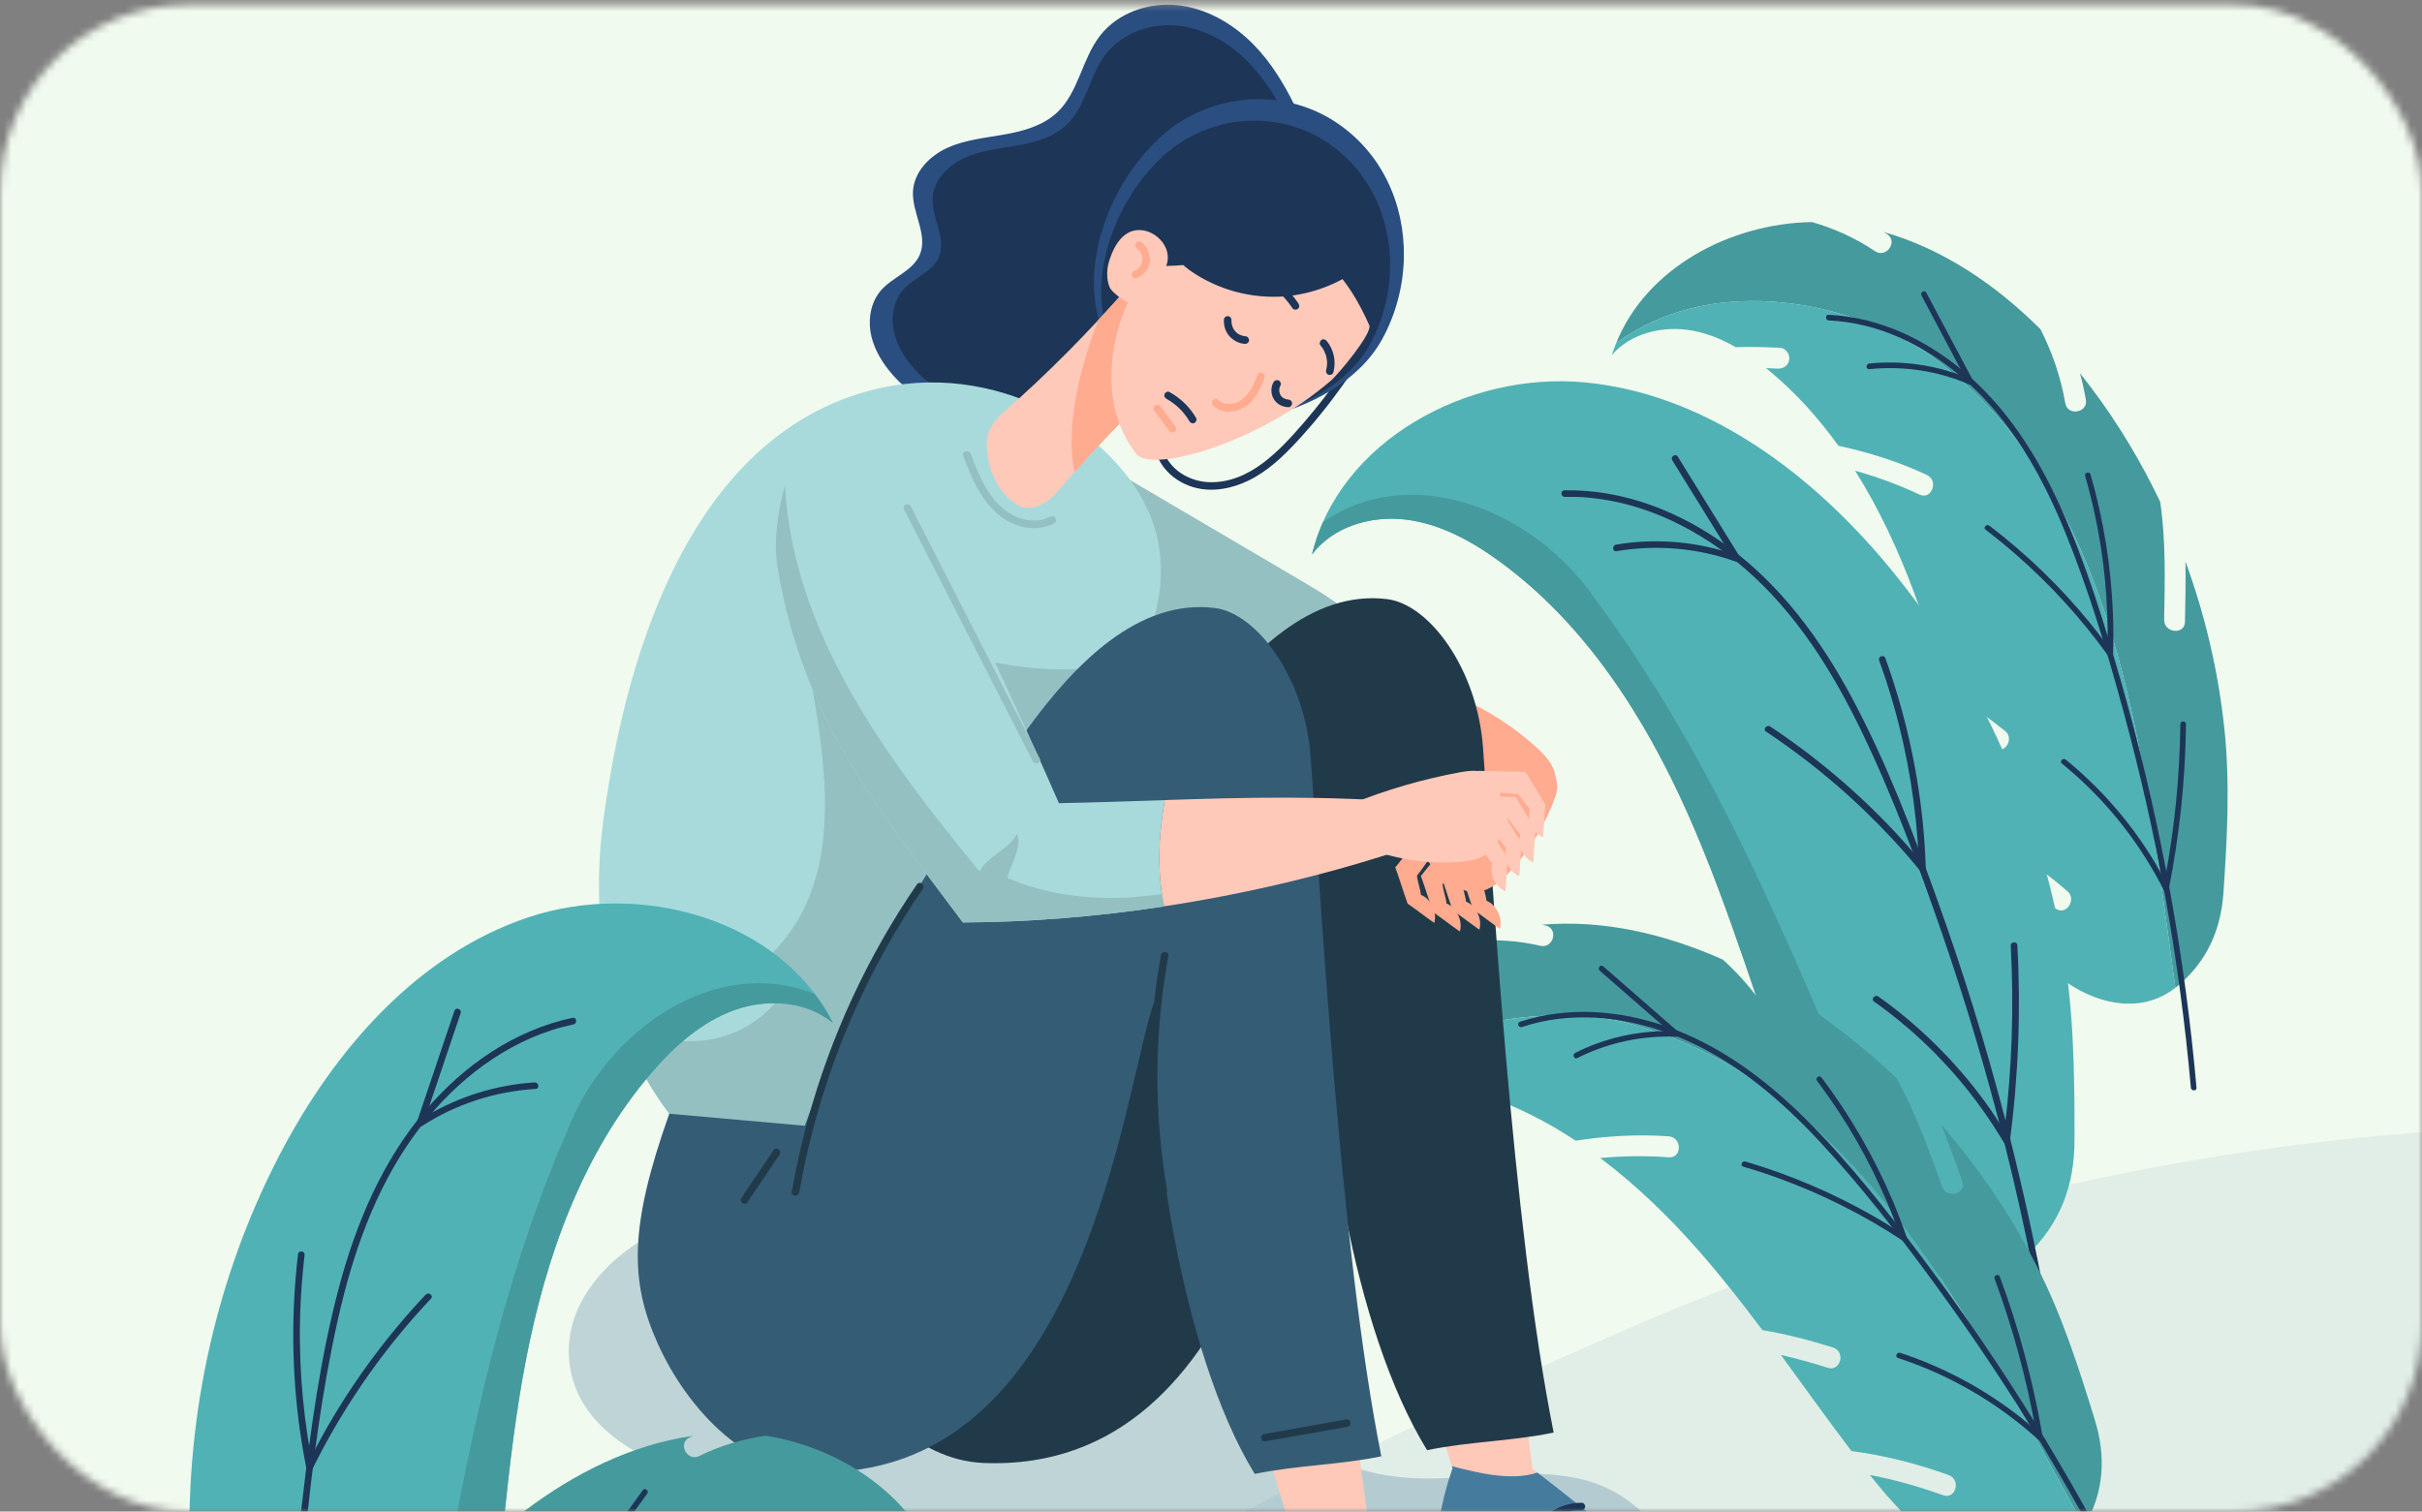 <svg xmlns="http://www.w3.org/2000/svg" width="322" height="201" fill="none" viewBox="0 0 322 201"><rect x="0" y="0" width="322" height="201" fill="#808080" stroke="none"/><mask id="mask0_394:512" width="322" height="201" x="0" y="0" maskUnits="userSpaceOnUse" style="mask-type:alpha"><rect width="322" height="200.378" y=".622" fill="#C4C4C4" rx="25"/></mask><g mask="url(#mask0_394:512)"><path fill="#F1FAEE" d="M328.228 -158.841H-8.393V448.031H328.228V-158.841Z"/><path fill="#457B9D" d="M-8.393 334.041V448.02H328.228V150.158C288.77 152.305 249.475 161.873 213.277 178.053C129.228 214.554 53.047 266.79 -8.393 334.041Z" opacity=".09"/><path fill="#457B9D" d="M1.661 -158.841C59.922 -55.119 183.904 7.748 302.905 -6.802C311.542 -7.885 319.966 -9.444 328.228 -11.368V-158.841H1.661Z" opacity=".09"/><path fill="#50B2B5" d="M249.978 74.022C239.82 62.201 226.214 52.315 210.69 50.846C195.175 49.386 178.086 58.578 174.427 73.723C177.215 70.029 182.246 68.534 186.837 69.079C191.428 69.624 195.632 71.929 199.37 74.655C210.76 82.967 218.641 95.289 224.375 108.165C230.11 121.042 233.945 134.674 238.905 147.876C241.104 153.716 243.619 159.627 247.964 164.095C253.347 169.627 263.092 172.908 269.425 166.971C273.902 162.767 275.793 157.604 275.801 151.641C275.819 142.968 275.722 134.446 274.236 125.87C272.67 116.89 269.988 108.095 266.259 99.775C262.098 90.478 256.628 81.753 249.978 74.022Z"/><path fill="#459A9D" d="M212.036 79.607C229.16 102.712 238.571 127.612 250.295 154.684C254.754 163.849 262.063 166.865 269.935 166.478C269.768 166.645 269.601 166.813 269.425 166.98C263.092 172.925 253.347 169.636 247.964 164.104C243.611 159.627 241.095 153.725 238.905 147.885C233.945 134.692 230.11 121.059 224.375 108.174C218.641 95.298 210.76 82.976 199.37 74.664C195.632 71.938 191.428 69.633 186.837 69.088C182.246 68.543 177.215 70.038 174.427 73.732C174.787 72.237 175.289 70.803 175.896 69.422C187.673 61.234 204.005 67.865 212.036 79.607Z"/><path fill="#1D3557" d="M207.99 65.2C215.87 65.051 223.434 68.059 229.723 72.676C236.821 77.892 242.107 85.113 246.223 92.817C250.814 101.393 254.306 110.593 257.586 119.731C261.043 129.344 264.06 139.116 266.628 149.002C269.187 158.844 271.307 168.809 272.978 178.835C273.189 180.076 273.383 181.324 273.576 182.573C273.664 183.136 272.785 183.198 272.697 182.635C271.149 172.661 269.161 162.758 266.725 152.96C264.315 143.25 261.474 133.645 258.211 124.181C255.053 115.026 251.65 105.861 247.428 97.127C243.575 89.159 238.729 81.445 231.974 75.605C226.108 70.53 218.834 66.819 211.024 66.159C210.03 66.071 209.036 66.053 208.034 66.071C207.497 66.08 207.427 65.209 207.99 65.2Z"/><path fill="#1D3557" d="M214.85 72.421C219.89 71.568 225.07 71.964 229.934 73.503C227.401 69.413 224.868 65.315 222.335 61.225C222.036 60.741 222.757 60.24 223.056 60.724C225.8 65.156 228.544 69.598 231.297 74.031C231.543 74.427 231.148 74.823 230.743 74.673C225.686 72.861 220.206 72.395 214.912 73.292C214.357 73.398 214.296 72.518 214.85 72.421Z"/><path fill="#1D3557" d="M235.361 96.617C241.394 100.628 246.97 105.333 251.922 110.619C253.013 111.789 254.068 112.985 255.097 114.208C254.763 107.295 253.655 100.434 251.755 93.776C251.183 91.771 250.541 89.783 249.829 87.822C249.635 87.285 250.462 86.995 250.656 87.523C253.162 94.48 254.833 101.736 255.599 109.089C255.818 111.2 255.959 113.32 256.03 115.439C256.047 115.897 255.502 116.055 255.229 115.721C250.664 110.18 245.466 105.175 239.758 100.821C238.14 99.59 236.478 98.403 234.78 97.277C234.314 96.978 234.894 96.309 235.361 96.617Z"/><path fill="#1D3557" d="M249.723 132.511C255.203 136.407 260.031 141.192 263.981 146.627C264.86 147.841 265.687 149.108 266.478 150.383C267.481 142.221 267.771 133.98 267.323 125.765C267.288 125.202 268.167 125.132 268.202 125.703C268.677 134.402 268.343 143.136 267.2 151.764C267.156 152.133 266.593 152.247 266.408 151.931C263.004 146.179 258.677 141.007 253.602 136.653C252.177 135.431 250.691 134.27 249.152 133.179C248.685 132.845 249.266 132.185 249.723 132.511Z"/><path fill="#459A9D" d="M215.308 135.765C202.335 133.329 185.219 136.759 177.022 149.477C177.198 138.747 185.421 129.23 195.589 125.141C198.676 124.885 201.754 125.061 204.789 125.765C206.53 126.17 207.243 123.478 205.492 123.074C205.325 123.038 205.149 123.003 204.982 122.968C213.153 122.256 221.412 124.199 229.064 127.612C231.623 129.943 233.875 132.617 235.634 135.598C236.548 137.146 238.95 135.739 238.035 134.191C237.428 133.162 236.751 132.159 236.038 131.192C236.777 131.623 237.507 132.062 238.228 132.511C243.207 135.642 247.85 139.292 252.116 143.338C254.676 147.903 256.47 152.986 258.203 157.789C258.809 159.469 261.501 158.756 260.894 157.076C260.006 154.605 259.091 152.072 258.088 149.565C263.075 155.291 267.358 161.623 270.806 168.387C274.157 174.948 276.356 181.826 278.511 188.836C279.988 193.656 279.751 198.317 277.183 202.829C277.148 202.891 277.112 202.944 277.077 202.997C261.932 175.599 246.698 143.549 215.308 135.765Z"/><path fill="#50B2B5" d="M215.307 135.765C246.698 143.54 261.931 175.59 277.068 203.005C273.374 209.215 264.781 208.977 259.099 205.872C254.877 203.568 251.597 199.918 248.598 196.136C251.913 196.752 255.176 197.702 258.351 198.827C260.04 199.425 260.735 196.734 259.055 196.136C254.86 194.641 250.568 193.524 246.144 192.952C242.951 188.739 239.881 184.438 236.768 180.173C238.879 180.647 240.963 181.237 242.995 181.879C244.71 182.415 245.405 179.724 243.699 179.187C240.655 178.229 237.507 177.402 234.305 176.866C231.658 173.33 228.94 169.864 226.038 166.54C222.036 161.957 217.612 157.639 212.748 153.989C215.773 153.699 218.817 153.664 221.86 153.892C223.654 154.024 223.636 151.236 221.86 151.104C217.656 150.796 213.548 151.06 209.476 151.676C205.72 149.196 201.71 147.137 197.435 145.677C197.224 145.607 197.004 145.537 196.784 145.466C197.286 145.299 197.778 145.132 198.28 144.965C198.992 144.727 199.476 144.024 199.265 143.259C199.08 142.564 198.28 142.036 197.558 142.274C195.72 142.88 193.847 143.523 192.044 144.297C190.003 143.98 187.936 143.918 185.905 144.297C182.052 145 178.358 147.472 177.03 151.148C176.995 150.585 176.986 150.031 176.995 149.468C185.219 136.768 202.334 133.329 215.307 135.765Z"/><path fill="#1D3557" d="M202.07 135.871C208.412 133.786 215.272 134.323 221.517 136.487C228.562 138.932 234.639 143.452 239.899 148.65C245.757 154.438 250.875 161.008 255.81 167.578C261.008 174.491 265.889 181.642 270.436 188.994C274.966 196.312 279.17 203.841 283.031 211.537C283.506 212.495 283.981 213.445 284.447 214.404C284.658 214.835 283.963 215.108 283.752 214.677C280.005 206.998 275.924 199.487 271.509 192.17C267.129 184.922 262.432 177.86 257.437 171.026C252.599 164.403 247.551 157.842 241.966 151.843C236.856 146.355 231.016 141.333 224.094 138.298C218.078 135.66 211.27 134.472 204.788 135.888C203.961 136.073 203.152 136.302 202.352 136.566C201.886 136.715 201.613 136.02 202.07 135.871Z"/><path fill="#1D3557" d="M209.423 140.005C213.284 138.052 217.577 137.085 221.895 137.111C218.825 134.437 215.756 131.755 212.686 129.081C212.326 128.764 212.783 128.184 213.144 128.5C216.468 131.403 219.802 134.305 223.126 137.208C223.425 137.463 223.206 137.885 222.836 137.867C218.289 137.665 213.751 138.659 209.687 140.699C209.265 140.91 208.992 140.216 209.423 140.005Z"/><path fill="#1D3557" d="M232.053 154.455C237.938 156.188 243.619 158.607 248.949 161.641C250.128 162.309 251.28 163.022 252.415 163.752C250.418 158.246 247.806 152.969 244.613 148.061C243.646 146.583 242.634 145.141 241.57 143.725C241.28 143.338 241.878 142.898 242.168 143.276C245.932 148.272 249.09 153.725 251.553 159.486C252.256 161.14 252.898 162.811 253.488 164.508C253.611 164.869 253.215 165.133 252.907 164.939C247.832 161.597 242.379 158.844 236.671 156.751C235.053 156.153 233.408 155.616 231.754 155.132C231.297 155.001 231.596 154.315 232.053 154.455Z"/><path fill="#1D3557" d="M252.635 179.891C258.035 181.668 263.136 184.333 267.692 187.754C268.712 188.519 269.689 189.328 270.647 190.164C269.425 183.312 267.595 176.575 265.177 170.04C265.01 169.592 265.704 169.319 265.871 169.768C268.431 176.681 270.339 183.831 271.571 191.096C271.624 191.404 271.201 191.641 270.973 191.43C266.786 187.631 261.993 184.526 256.804 182.274C255.344 181.641 253.848 181.078 252.335 180.577C251.878 180.419 252.177 179.741 252.635 179.891Z"/><path fill="#459A9D" d="M255.528 46.484C244.279 39.58 227.067 36.677 214.867 45.631C218.861 35.666 229.943 29.72 240.902 29.527C243.874 30.389 246.689 31.655 249.275 33.397C250.761 34.399 252.388 32.139 250.893 31.136C250.752 31.04 250.603 30.952 250.453 30.855C258.334 33.106 265.361 37.874 271.289 43.793C272.846 46.88 273.989 50.187 274.57 53.6C274.869 55.367 277.613 54.91 277.314 53.151C277.112 51.972 276.848 50.794 276.523 49.633C277.059 50.301 277.578 50.97 278.088 51.647C281.624 56.344 284.658 61.419 287.191 66.722C287.956 71.903 287.816 77.285 287.719 82.395C287.684 84.181 290.454 84.48 290.489 82.686C290.542 80.056 290.595 77.365 290.551 74.664C293.163 81.788 294.905 89.238 295.714 96.784C296.497 104.111 296.101 111.314 295.608 118.641C295.274 123.672 293.383 127.937 289.372 131.236C289.32 131.28 289.267 131.315 289.214 131.359C284.86 100.329 282.072 64.954 255.528 46.484Z"/><path fill="#50B2B5" d="M255.528 46.484C282.072 64.954 284.86 100.338 289.214 131.341C283.55 135.827 275.608 132.528 271.404 127.603C268.281 123.944 266.513 119.362 265.071 114.753C267.947 116.512 270.656 118.562 273.224 120.752C274.588 121.921 276.197 119.643 274.843 118.491C271.456 115.598 267.842 113.021 263.919 110.91C262.441 105.835 261.113 100.725 259.715 95.623C261.518 96.82 263.259 98.112 264.93 99.441C266.338 100.558 267.956 98.288 266.549 97.18C264.051 95.201 261.403 93.301 258.606 91.657C257.393 87.417 256.1 83.204 254.569 79.062C252.467 73.354 249.873 67.742 246.636 62.597C249.565 63.406 252.423 64.462 255.185 65.763C256.812 66.529 257.789 63.916 256.179 63.16C252.371 61.366 248.43 60.152 244.411 59.272C241.781 55.614 238.773 52.263 235.308 49.369C235.132 49.228 234.956 49.087 234.78 48.947C235.308 48.964 235.835 48.991 236.354 49.017C237.111 49.052 237.806 48.569 237.885 47.777C237.964 47.065 237.401 46.282 236.645 46.247C234.71 46.159 232.731 46.088 230.769 46.167C228.975 45.138 227.067 44.347 225.035 43.969C221.191 43.256 216.855 44.241 214.296 47.205C214.463 46.669 214.656 46.141 214.867 45.631C227.067 36.669 244.279 39.571 255.528 46.484Z"/><path fill="#1D3557" d="M243.118 41.858C249.785 42.174 256.003 45.13 261.06 49.378C266.769 54.171 270.832 60.565 273.884 67.302C277.288 74.796 279.724 82.765 281.993 90.663C284.377 98.974 286.382 107.391 288.009 115.888C289.628 124.34 290.868 132.871 291.721 141.438C291.826 142.502 291.923 143.566 292.02 144.631C292.064 145.106 291.316 145.114 291.272 144.639C290.516 136.126 289.381 127.656 287.869 119.247C286.373 110.91 284.5 102.642 282.275 94.471C280.12 86.564 277.745 78.631 274.667 71.023C271.852 64.075 268.185 57.293 262.811 51.99C258.14 47.381 252.195 43.837 245.633 42.852C244.798 42.728 243.954 42.649 243.118 42.605C242.652 42.579 242.643 41.831 243.118 41.858Z"/><path fill="#1D3557" d="M248.51 48.34C252.819 47.9 257.164 48.525 261.192 50.09C259.284 46.493 257.366 42.896 255.458 39.298C255.229 38.876 255.871 38.489 256.1 38.92C258.176 42.817 260.242 46.722 262.318 50.618C262.503 50.97 262.151 51.278 261.817 51.128C257.648 49.316 253.048 48.621 248.527 49.088C248.043 49.132 248.035 48.384 248.51 48.34Z"/><path fill="#1D3557" d="M264.499 69.915C269.381 73.635 273.822 77.918 277.71 82.659C278.572 83.706 279.39 84.779 280.199 85.869C280.296 80.012 279.742 74.154 278.51 68.428C278.141 66.704 277.701 64.989 277.217 63.292C277.086 62.834 277.798 62.623 277.93 63.09C279.663 69.106 280.665 75.324 280.911 81.577C280.982 83.371 280.982 85.166 280.929 86.96C280.92 87.347 280.454 87.453 280.234 87.153C276.69 82.219 272.574 77.707 267.991 73.714C266.689 72.58 265.353 71.489 263.981 70.442C263.594 70.152 264.121 69.624 264.499 69.915Z"/><path fill="#1D3557" d="M274.64 101.015C279.047 104.603 282.864 108.913 285.898 113.733C286.576 114.815 287.2 115.923 287.798 117.04C289.1 110.197 289.795 103.258 289.874 96.292C289.883 95.817 290.621 95.808 290.621 96.283C290.542 103.653 289.768 111.015 288.335 118.236C288.273 118.544 287.798 118.614 287.657 118.333C285.098 113.284 281.729 108.676 277.692 104.718C276.558 103.601 275.362 102.545 274.13 101.534C273.743 101.244 274.271 100.716 274.64 101.015Z"/><path fill="#457B9D" d="M75.858 182.231C77.45 190.56 86.57 195.107 94.9 196.743C103.229 198.379 112.262 198.528 119.254 203.33C124.487 206.928 127.812 212.645 132.271 217.157C141.26 226.242 154.567 229.989 167.347 229.971C180.126 229.954 192.642 226.576 204.973 223.217C212.343 221.211 221.147 217.623 221.93 210.024C222.581 203.726 216.759 198.352 210.619 196.787C204.489 195.221 198.042 196.329 191.718 196.567C185.395 196.804 178.446 195.872 174.084 191.29C169 185.942 169.141 177.578 166.071 170.867C159.176 155.827 140.424 153.505 125.982 155.845C119.694 156.865 113.423 157.375 107.09 158.035C100.951 158.677 95.058 160.506 89.359 162.837C81.786 165.942 74.134 173.224 75.858 182.231Z" opacity=".29"/><path fill="#FFC9B9" d="M204.392 195.81C203.909 195.432 203.742 195.274 203.742 195.274L202.387 184.992L190.9 188.15L193.002 194.975C196.441 195.828 200.953 197.007 204.392 195.81Z"/><path fill="#457B9D" d="M204.392 195.81C200.953 197.006 196.441 195.828 193.011 194.966L193.108 195.274C193.108 195.274 192.105 197.939 191.454 201.518C190.883 204.658 192.703 207.745 195.703 208.818L221.332 218.027C223.619 218.854 225.879 216.752 225.237 214.403C224.349 211.123 205.58 196.734 204.392 195.81Z"/><path fill="#1D3557" d="M210.312 199.83C207.946 199.803 205.65 200.955 204.313 202.925C203.953 203.453 204.753 204.042 205.114 203.506C206.239 201.852 208.183 200.788 210.197 200.806C210.461 200.806 210.716 200.656 210.743 200.366C210.778 200.137 210.575 199.838 210.312 199.83Z"/><path fill="#FFC9B9" d="M182.483 202.486C182 202.107 181.832 201.949 181.832 201.949L180.478 191.667L168.991 194.825L171.093 201.65C174.524 202.503 179.036 203.682 182.483 202.486Z"/><path fill="#FFAB90" d="M204.155 99.273C205.087 100.109 205.993 101.033 206.494 102.176C206.996 103.328 207.005 104.762 206.222 105.747C204.982 107.304 202.581 107.013 200.646 106.574C198.438 106.072 196.222 105.58 194.014 105.087C191.736 104.577 189.352 104.014 187.585 102.475C186.089 101.173 185.21 99.212 185.166 97.233C185.122 95.219 186.037 93.029 187.655 91.78C188.983 90.76 190.549 91.419 191.938 91.938C194.049 92.721 196.098 93.671 198.042 94.805C199.977 95.94 201.815 97.251 203.522 98.711C203.733 98.895 203.944 99.089 204.155 99.273Z"/><path fill="#94C0C2" d="M145.807 61.234C154.761 66.502 163.723 71.762 172.677 77.03C175.588 78.745 178.543 80.487 180.671 82.782C182.809 85.078 184.066 88.033 183.231 91.015C182.219 94.656 177.523 97.989 172.826 97.849C169.378 97.743 166.687 95.984 164.242 94.313C159.07 90.769 153.872 87.198 149.73 82.914C145.578 78.64 142.5 73.565 142.06 67.989L145.807 61.234Z"/><path fill="#2A4E80" d="M166.581 5.85C163.872 3.114 160.346 1.083 156.511 0.687C152.685 0.291 148.586 1.716 146.238 4.759C143.846 7.855 143.397 12.27 140.547 14.953C138.665 16.721 136.044 17.442 133.502 17.89C130.96 18.339 128.339 18.585 125.982 19.641C123.625 20.705 121.541 22.816 121.382 25.393C121.206 28.278 123.414 31.206 122.288 33.863C121.374 36.026 118.717 36.818 117.161 38.568C115.868 40.028 115.428 42.113 115.718 44.039C116.008 45.965 116.976 47.742 118.19 49.263C121.426 53.327 126.633 55.745 131.831 55.614C137.029 55.473 142.095 52.781 145.112 48.56C147.909 44.637 148.903 39.747 150.935 35.376C153.819 29.166 158.903 24.012 165.069 21.048C167.558 19.852 170.689 18.779 172.246 16.334C172.826 15.419 172.474 14.733 172.035 13.853C171.357 12.49 170.627 11.162 169.792 9.887C168.859 8.436 167.795 7.072 166.581 5.85Z"/><path fill="#1D3557" d="M165.895 8.198C163.389 5.665 160.108 3.774 156.564 3.413C153.019 3.044 149.219 4.363 147.038 7.187C144.822 10.063 144.4 14.144 141.761 16.633C140.02 18.277 137.592 18.937 135.226 19.351C132.869 19.764 130.442 19.992 128.26 20.978C126.079 21.963 124.144 23.924 123.995 26.308C123.827 28.981 125.877 31.699 124.839 34.162C123.995 36.167 121.532 36.897 120.089 38.524C118.893 39.879 118.489 41.814 118.753 43.599C119.025 45.385 119.914 47.029 121.039 48.437C124.047 52.201 128.867 54.444 133.678 54.321C138.498 54.197 143.195 51.7 145.992 47.777C148.586 44.144 149.51 39.606 151.383 35.551C154.057 29.799 158.771 25.015 164.488 22.27C166.801 21.162 169.695 20.168 171.146 17.899C171.683 17.055 171.357 16.422 170.953 15.595C170.328 14.337 169.651 13.097 168.877 11.918C168.006 10.599 167.012 9.333 165.895 8.198Z"/><path fill="#A8DADC" d="M115.639 51.937C88.523 59.149 82.138 95.104 80.255 108.763C78.373 122.423 80.599 137.155 88.981 148.096C97.371 159.037 112.684 165.124 125.622 160.357C130.222 158.659 134.479 155.563 136.669 151.183C139.281 145.976 138.7 139.837 138.595 134.015C138.428 124.648 139.659 115.254 142.245 106.248C144.822 97.277 158.762 82.826 152.922 68.56C148.366 57.434 132.368 47.495 115.639 51.937Z"/><path fill="#94C0C2" d="M151.533 87.628C135.49 92.131 118.542 84.946 105.445 76.212C107.424 94.058 117.345 118.843 97.512 130.734C100.485 130.734 102.473 130.734 105.445 129.74C100.652 139.327 90.177 140.4 82.525 135.888C84.029 140.259 86.148 144.393 88.981 148.087C97.371 159.028 112.684 165.115 125.622 160.348C130.222 158.65 134.479 155.554 136.669 151.174C139.281 145.967 138.7 139.828 138.595 134.006C138.428 124.639 139.659 115.245 142.245 106.239C143.652 101.366 148.419 94.849 151.533 87.628Z"/><path fill="#1D3557" d="M184.102 42.042C184.392 41.479 183.504 41.039 183.213 41.611C180.504 46.836 177.206 51.735 173.354 56.185C170.152 59.888 166.124 64.268 160.785 64.118C158.12 64.039 155.491 62.474 154.637 59.87C154.435 59.263 153.503 59.589 153.696 60.196C154.462 62.544 156.511 64.215 158.859 64.84C161.243 65.482 163.828 64.954 166.01 63.89C168.534 62.658 170.601 60.688 172.483 58.648C174.656 56.299 176.67 53.81 178.525 51.198C180.592 48.278 182.457 45.217 184.102 42.042Z"/><path fill="#2A4E80" d="M186.644 34.118C186.749 27.082 183.68 20.151 177.373 16.105C170.319 11.575 160.9 12.438 154.629 17.917C147.988 23.722 143.547 34.338 146.229 43.036C149.026 52.104 158.956 57.302 168.059 55.429C174.066 54.198 180.716 50.618 183.724 45.165C185.614 41.735 186.591 37.909 186.644 34.118Z"/><path fill="#1D3557" d="M184.814 35.552C184.911 28.991 182.052 22.526 176.177 18.762C169.598 14.54 160.821 15.34 154.98 20.45C148.797 25.859 144.646 35.754 147.153 43.863C149.765 52.316 159.017 57.162 167.505 55.42C173.108 54.268 179.299 50.935 182.105 45.851C183.847 42.658 184.761 39.087 184.814 35.552Z"/><path fill="#FFC9B9" d="M150.284 37.803C144.989 43.925 139.254 49.712 133.186 55.033C131.954 56.106 131.18 57.593 131.189 58.912C131.207 62.536 132.737 65.596 135.376 67.206C136.721 68.024 138.938 67.276 140.424 65.552C143.837 61.577 147.214 57.936 151.022 54.101C152.746 47.962 152.104 42.597 150.284 37.803Z"/><path fill="#FFAB90" d="M151.031 54.101C152.746 47.971 152.113 42.597 150.293 37.803C148.903 39.413 147.478 40.996 146.018 42.562C143.371 49.325 141.673 57.074 142.852 62.8C145.464 59.862 148.12 57.03 151.031 54.101Z"/><path fill="#FFC9B9" d="M177.013 50.547C167.364 58.956 153.037 62.984 151.023 60.328C144.365 51.515 149.897 40.292 149.976 40.169C149.897 40.292 148.331 39.281 147.724 38.516C147.126 37.759 147.109 36.053 147.346 35.129C147.803 33.353 148.877 30.987 150.908 30.635C153.353 30.213 156.053 32.798 155.042 35.367C162.289 35.235 165.614 33.01 169.677 30.67C175.957 33.423 179.176 36.827 182.035 43.23C182.519 44.294 177.901 49.773 177.013 50.547Z"/><path fill="#1D3557" d="M172.624 40.353C171.357 38.436 169.563 36.923 167.478 35.965C166.889 35.692 166.537 36.642 167.127 36.915C169.053 37.803 170.671 39.236 171.841 40.996C171.99 41.224 172.36 41.224 172.553 41.066C172.782 40.881 172.773 40.591 172.624 40.353Z"/><path fill="#1D3557" d="M177.268 49.527C177.663 48.067 177.338 46.467 176.353 45.306C176.177 45.103 175.843 45.05 175.641 45.235C175.438 45.42 175.385 45.736 175.57 45.948C175.676 46.071 175.772 46.194 175.86 46.326C175.869 46.335 175.896 46.379 175.896 46.387C175.904 46.405 175.922 46.431 175.931 46.449C175.966 46.511 176.001 46.581 176.036 46.651C176.107 46.792 176.168 46.941 176.221 47.091C176.239 47.126 176.247 47.17 176.265 47.214C176.265 47.223 176.274 47.249 176.283 47.267C176.291 47.285 176.3 47.346 176.309 47.355C176.318 47.399 176.327 47.434 176.335 47.478C176.371 47.627 176.397 47.777 176.415 47.926C176.423 48.006 176.432 48.076 176.432 48.155C176.432 48.173 176.432 48.182 176.432 48.19C176.432 48.19 176.432 48.19 176.432 48.199C176.432 48.243 176.432 48.287 176.432 48.322C176.432 48.472 176.423 48.621 176.397 48.771C176.388 48.85 176.371 48.938 176.353 49.017C176.344 49.044 176.344 49.07 176.335 49.087C176.335 49.096 176.309 49.175 176.309 49.175C176.239 49.439 176.335 49.73 176.608 49.826C176.854 49.923 177.197 49.8 177.268 49.527Z"/><path fill="#FFAB90" d="M156.256 56.686C155.587 55.789 154.919 54.892 154.259 53.995C154.101 53.784 153.74 53.749 153.547 53.925C153.336 54.118 153.309 54.408 153.476 54.637C154.145 55.534 154.813 56.431 155.473 57.328C155.631 57.539 155.992 57.575 156.185 57.399C156.396 57.214 156.423 56.915 156.256 56.686Z"/><path fill="#FFAB90" d="M168.121 50.24C168.34 49.624 167.408 49.211 167.188 49.826C166.731 51.066 166.177 52.368 165.06 53.168C164.127 53.837 162.835 53.995 161.946 53.168C161.462 52.72 160.82 53.511 161.304 53.96C162.43 54.998 164.11 54.936 165.368 54.189C166.801 53.336 167.566 51.752 168.121 50.24Z"/><path fill="#1D3557" d="M166.054 45.305C166.098 45.05 165.904 44.742 165.631 44.725C165.077 44.681 164.55 44.444 164.224 44.056C164.022 43.819 163.925 43.643 163.828 43.37C163.749 43.142 163.705 42.843 163.723 42.623C163.74 42.35 163.591 42.086 163.301 42.042C163.046 42.007 162.738 42.192 162.72 42.465C162.667 43.247 162.887 44.039 163.397 44.646C163.925 45.261 164.673 45.666 165.482 45.728C165.737 45.754 166.001 45.596 166.054 45.305Z"/><path fill="#1D3557" d="M171.779 53.582C171.735 53.283 171.507 53.133 171.216 53.124C171.287 53.124 171.234 53.124 171.19 53.116C171.155 53.116 171.12 53.107 171.085 53.098C171.058 53.089 171.032 53.089 170.997 53.081C170.979 53.081 170.988 53.081 170.979 53.081C170.917 53.063 170.856 53.036 170.794 53.01C170.759 52.992 170.724 52.975 170.698 52.966C170.68 52.957 170.671 52.949 170.662 52.949C170.618 52.913 170.566 52.887 170.522 52.852C170.495 52.825 170.469 52.808 170.443 52.782C170.434 52.782 170.416 52.755 170.399 52.746C170.381 52.729 170.355 52.694 170.355 52.694C170.337 52.667 170.319 52.65 170.302 52.623C170.284 52.597 170.258 52.562 170.24 52.535C170.231 52.526 170.231 52.518 170.223 52.5C170.179 52.403 170.135 52.298 170.108 52.192C170.108 52.175 170.099 52.166 170.099 52.157C170.091 52.122 170.091 52.087 170.082 52.051C170.073 51.99 170.073 51.928 170.073 51.867C170.073 51.858 170.073 51.858 170.073 51.849C170.082 51.814 170.082 51.779 170.082 51.744C170.091 51.682 170.099 51.62 170.117 51.559C170.117 51.55 170.117 51.559 170.117 51.55C170.117 51.55 170.117 51.55 170.117 51.541C170.135 51.506 170.143 51.48 170.152 51.445C170.179 51.383 170.214 51.321 170.24 51.26C170.372 51.022 170.223 50.679 169.976 50.583C169.695 50.477 169.44 50.591 169.299 50.846C168.921 51.524 168.956 52.368 169.326 53.028C169.721 53.74 170.495 54.127 171.296 54.145C171.595 54.154 171.815 53.837 171.779 53.582Z"/><path fill="#1D3557" d="M159.026 55.587C158.173 54.118 156.95 52.94 155.464 52.122C155.227 51.99 154.91 52.175 154.822 52.403C154.716 52.676 154.866 52.913 155.103 53.045C155.051 53.01 155.183 53.089 155.174 53.089C155.209 53.107 155.253 53.133 155.288 53.16C155.367 53.212 155.455 53.256 155.534 53.309C155.684 53.406 155.825 53.503 155.965 53.608C156.124 53.722 156.273 53.846 156.423 53.969C156.493 54.022 156.555 54.083 156.625 54.145C156.704 54.215 156.731 54.241 156.783 54.294C157.047 54.549 157.293 54.831 157.522 55.121C157.637 55.27 157.742 55.42 157.848 55.569C157.971 55.754 158.015 55.825 158.12 56.001C158.252 56.229 158.516 56.37 158.78 56.247C159.009 56.141 159.167 55.825 159.026 55.587Z"/><path fill="#FFAB90" d="M151.717 32.192C151.198 31.814 150.618 32.614 151.137 32.992C151.682 33.388 151.964 34.056 151.867 34.707C151.77 35.314 151.321 35.842 150.732 36.071C150.486 36.167 150.38 36.493 150.486 36.73C150.6 36.985 150.891 37.073 151.146 36.977C152.043 36.616 152.711 35.772 152.852 34.822C152.993 33.828 152.526 32.781 151.717 32.192Z"/><path fill="#94C0C2" d="M139.633 68.71C137.416 69.844 134.822 68.982 133.089 67.39C131.04 65.508 130.019 62.861 129.043 60.328C128.806 59.721 127.829 60.011 128.067 60.627C129.184 63.52 130.389 66.599 132.904 68.569C134.971 70.196 137.759 70.812 140.178 69.58C140.75 69.281 140.213 68.411 139.633 68.71Z"/><path fill="#1D3557" d="M170.865 39.403C166.388 39.773 161.797 38.515 158.138 35.92C157.39 35.384 156.607 34.672 156.607 33.757C156.599 32.719 157.557 31.971 158.454 31.453C162.263 29.262 166.731 28.242 171.12 28.568C173.02 28.708 174.902 29.113 176.696 29.737C177.602 30.054 178.481 30.423 179.335 30.854C180.161 31.268 181.041 31.716 181.78 32.288C183.081 33.308 182.087 34.645 181.094 35.41C179.713 36.483 178.182 37.363 176.564 38.023C174.946 38.682 173.239 39.131 171.507 39.342C171.287 39.359 171.076 39.386 170.865 39.403Z"/><path fill="#213A4A" d="M129.914 148.518C138.005 126.442 145.939 114.226 159.862 95.281C165.895 87.066 174.312 78.411 184.427 79.669C190.109 80.381 196.406 89.062 197.163 99.379C198.394 116.161 201.006 162.837 206.556 190.49C201.015 191.659 195.272 191.677 189.731 192.838C179.713 176.575 175.429 146.698 176.379 131.983C172.237 143.593 167.267 196.048 130.714 194.535C121.664 194.157 114.117 185.775 110.388 177.517C106.633 169.196 106.562 161.931 111.901 146.909L129.914 148.518Z"/><path fill="#FFAB90" d="M205.597 101.736C204.436 100.857 202.853 100.769 201.587 101.499C197.945 103.583 194.471 105.976 191.226 108.658C190.153 109.538 189.027 110.602 188.913 111.974C188.781 113.478 189.915 114.718 190.971 115.747C192.431 117.181 194.146 118.72 196.222 118.606C197.989 118.509 199.502 117.234 200.725 115.914C203.416 113.021 205.501 109.564 206.811 105.861C207.339 104.357 206.855 102.695 205.597 101.736Z"/><path fill="#FFAB90" d="M189.432 110.452C188.121 112.079 186.811 113.715 185.5 115.342C186.089 116.934 186.564 118.579 187.145 120.162C188.262 120.927 189.564 121.956 190.681 122.722C191.094 121.341 190.258 119.511 188.904 118.992C188.834 118.21 188.447 117.216 188.385 116.433C189.432 115.14 190.382 113.539 191.428 112.246L189.432 110.452Z"/><path fill="#FFAB90" d="M192.835 111.596C191.525 113.223 190.214 114.859 188.904 116.486C189.493 118.078 189.968 119.723 190.549 121.306C191.666 122.071 192.967 123.1 194.084 123.865C194.498 122.484 193.662 120.655 192.308 120.136C192.237 119.353 191.85 118.359 191.789 117.576C192.835 116.284 193.785 114.683 194.832 113.39L192.835 111.596Z"/><path fill="#FFAB90" d="M195.43 111.35C194.119 112.977 192.809 114.613 191.498 116.24C192.088 117.832 192.563 119.476 193.143 121.06C194.26 121.825 195.562 122.854 196.679 123.619C197.092 122.238 196.257 120.409 194.902 119.89C194.832 119.107 194.445 118.113 194.383 117.33C195.43 116.037 196.38 114.437 197.427 113.144L195.43 111.35Z"/><path fill="#FFAB90" d="M198.148 111.235C196.837 112.862 195.527 114.498 194.216 116.126C194.806 117.717 195.28 119.362 195.861 120.945C196.978 121.711 198.28 122.74 199.397 123.505C199.81 122.124 198.974 120.295 197.62 119.776C197.55 118.993 197.163 117.999 197.101 117.216C198.148 115.923 199.098 114.323 200.144 113.03L198.148 111.235Z"/><path fill="#213A4A" d="M102.376 152.458C98.761 153.109 95.084 153.083 91.478 152.379C90.854 152.256 90.74 153.241 91.364 153.364C95.04 154.086 98.831 154.103 102.525 153.435C103.15 153.32 103 152.344 102.376 152.458Z"/><path fill="#345C75" d="M106.993 149.697C115.085 127.621 123.018 115.404 136.941 96.459C142.975 88.244 151.392 79.59 161.506 80.848C167.188 81.56 173.486 90.241 174.242 100.558C175.473 117.339 178.094 165.995 183.644 193.647C178.103 194.808 172.36 194.835 166.819 195.996C156.801 179.733 152.5 147.885 153.459 133.171C149.316 144.781 144.347 197.236 107.794 195.723C98.743 195.345 91.197 186.963 87.468 178.704C83.712 170.384 83.642 163.119 88.98 148.096L106.993 149.697Z"/><path fill="#213A4A" d="M121.901 117.603C115.349 127.163 110.415 137.814 107.38 148.993C106.536 152.115 105.832 155.282 105.269 158.466C105.164 159.099 106.149 159.204 106.254 158.58C108.225 147.296 112.086 136.337 117.653 126.328C119.21 123.539 120.89 120.822 122.693 118.183C123.062 117.655 122.262 117.075 121.901 117.603Z"/><path fill="#213A4A" d="M102.859 152.934C101.435 155.045 100.001 157.155 98.576 159.275C98.216 159.803 99.016 160.392 99.376 159.856C100.801 157.745 102.235 155.634 103.66 153.514C104.012 152.995 103.22 152.406 102.859 152.934Z"/><path fill="#213A4A" d="M154.347 134.006C154.585 131.702 154.919 129.397 155.332 127.119C155.447 126.486 154.461 126.381 154.347 127.005C152.896 135.044 152.526 143.268 153.265 151.403C153.476 153.751 153.784 156.091 154.18 158.422C154.286 159.046 155.271 158.897 155.156 158.272C153.793 150.26 153.512 142.08 154.347 134.006Z"/><path fill="#213A4A" d="M178.974 188.757C175.341 189.399 171.709 190.041 168.077 190.683C167.452 190.797 167.602 191.774 168.226 191.659C171.859 191.017 175.491 190.375 179.123 189.733C179.757 189.627 179.607 188.642 178.974 188.757Z"/><path fill="#A8DADC" d="M154.849 106.398C150.486 106.538 145.913 106.697 140.785 106.802C134.663 92.721 127.653 78.561 121.523 64.479C120.353 61.788 119.025 58.921 116.483 57.461C113.731 55.886 110.072 56.458 107.539 58.375C105.006 60.293 102.349 69.466 103.387 75.561C106.756 95.307 116.008 106.626 128.014 122.66C136.757 122.625 145.789 121.895 154.769 120.532C153.802 115.809 154.031 111.103 154.849 106.398Z"/><path fill="#94C0C2" d="M134.197 116.864C133.203 116.864 136.176 112.898 135.191 110.919C134.197 112.898 131.224 113.891 130.23 115.879C117.838 100.83 105.463 84.207 104.355 64.585C103.352 68.05 102.824 72.254 103.387 75.561C106.756 95.307 116.008 106.626 128.014 122.66C136.757 122.625 145.789 121.895 154.769 120.532C154.655 119.978 154.558 119.432 154.479 118.878C147.663 119.89 140.644 119.547 134.197 116.864Z"/><path fill="#94C0C2" d="M138.234 100.874C133.784 92.167 129.333 83.451 124.874 74.744L121.101 67.356C120.811 66.793 119.887 67.144 120.177 67.716C124.628 76.424 129.078 85.14 133.538 93.847C134.795 96.31 136.053 98.772 137.311 101.235C137.601 101.789 138.524 101.446 138.234 100.874Z"/><path fill="#FFC9B9" d="M188.746 106.741C175.579 105.773 165.966 106.028 154.849 106.389C154.031 111.094 153.793 115.808 154.778 120.514C166.546 118.729 178.218 115.87 189.027 112.106C188.939 110.241 188.834 108.614 188.746 106.741Z"/><path fill="#FFC9B9" d="M179.59 106.925C184.225 105.043 189.071 103.627 194.005 102.712C195.368 102.457 196.908 102.281 198.033 103.073C199.274 103.944 199.493 105.606 199.608 107.075C199.766 109.115 199.845 111.411 198.42 112.933C197.215 114.225 195.263 114.56 193.46 114.648C188.605 114.894 183.688 113.891 179.352 111.772L179.59 106.925Z"/><path fill="#FFC9B9" d="M196.547 102.501C198.64 102.545 200.725 102.589 202.818 102.633C203.662 104.102 204.612 105.527 205.457 106.996C205.325 108.35 205.281 110.004 205.14 111.358C203.812 110.787 202.95 108.966 203.416 107.603C202.862 107.049 202.352 106.116 201.798 105.562C200.135 105.536 198.297 105.228 196.635 105.202L196.547 102.501Z"/><path fill="#FFC9B9" d="M195.237 105.835C197.33 105.879 199.414 105.923 201.508 105.967C202.352 107.436 203.302 108.861 204.146 110.329C204.014 111.684 203.97 113.337 203.83 114.692C202.501 114.12 201.639 112.299 202.106 110.936C201.552 110.382 201.041 109.45 200.487 108.896C198.825 108.869 196.987 108.561 195.324 108.535L195.237 105.835Z"/><path fill="#FFC9B9" d="M193.381 107.664C195.474 107.708 197.559 107.752 199.652 107.796C200.496 109.265 201.446 110.69 202.29 112.158C202.159 113.513 202.115 115.166 201.974 116.521C200.646 115.949 199.784 114.129 200.25 112.765C199.696 112.211 199.186 111.279 198.632 110.725C196.969 110.698 195.131 110.391 193.469 110.364L193.381 107.664Z"/><path fill="#FFC9B9" d="M191.543 109.678C193.636 109.722 195.72 109.766 197.814 109.81C198.658 111.279 199.608 112.704 200.452 114.173C200.32 115.527 200.276 117.181 200.136 118.535C198.807 117.963 197.946 116.143 198.412 114.779C197.858 114.225 197.347 113.293 196.793 112.739C195.131 112.713 193.293 112.405 191.63 112.378L191.543 109.678Z"/><path fill="#50B2B5" d="M37.229 153.461C44.441 139.644 55.453 126.926 70.229 121.983C85.014 117.04 103.73 122.115 110.74 136.038C107.187 133.074 101.954 132.757 97.6 134.332C93.246 135.906 89.675 139.107 86.659 142.608C77.45 153.285 72.568 167.076 69.903 180.92C67.239 194.764 66.596 208.916 64.758 222.891C63.94 229.074 62.832 235.398 59.613 240.746C55.629 247.351 46.877 252.769 39.366 248.415C34.054 245.337 31.037 240.737 29.674 234.932C27.695 226.489 25.848 218.168 25.355 209.479C24.836 200.375 25.461 191.202 27.202 182.257C29.155 172.239 32.506 162.503 37.229 153.461Z"/><path fill="#459A9D" d="M75.445 150.295C64.011 176.681 60.492 203.067 55.215 232.091C52.955 242.03 46.517 246.621 38.759 248.037C38.962 248.16 39.164 248.292 39.366 248.415C46.877 252.769 55.629 247.36 59.613 240.746C62.832 235.407 63.949 229.075 64.758 222.892C66.596 208.916 67.239 194.764 69.903 180.92C72.568 167.077 77.45 153.286 86.659 142.608C89.675 139.108 93.255 135.906 97.6 134.332C101.945 132.757 107.187 133.074 110.74 136.038C110.045 134.666 109.236 133.373 108.33 132.177C95.005 126.873 80.599 137.032 75.445 150.295Z"/><path fill="#1D3557" d="M76.113 135.343C68.399 136.988 61.724 141.632 56.64 147.56C50.914 154.244 47.405 162.485 45.136 170.92C42.612 180.313 41.301 190.067 40.175 199.707C38.997 209.857 38.276 220.059 38.012 230.271C37.748 240.438 37.941 250.623 38.592 260.773C38.671 262.03 38.759 263.288 38.856 264.546C38.9 265.109 39.771 264.968 39.727 264.414C38.97 254.352 38.663 244.255 38.812 234.158C38.962 224.149 39.542 214.158 40.571 204.201C41.565 194.57 42.805 184.869 44.934 175.406C46.877 166.769 49.85 158.158 55.092 150.937C59.657 144.657 65.901 139.398 73.36 136.979C74.31 136.671 75.277 136.425 76.254 136.214C76.799 136.091 76.667 135.22 76.113 135.343Z"/><path fill="#1D3557" d="M71.073 143.936C65.972 144.252 61.011 145.809 56.623 148.413C58.162 143.848 59.701 139.292 61.24 134.727C61.425 134.191 60.607 133.865 60.422 134.402C58.751 139.345 57.089 144.288 55.418 149.231C55.268 149.67 55.743 149.969 56.104 149.732C60.616 146.812 65.849 145.123 71.205 144.798C71.777 144.771 71.636 143.901 71.073 143.936Z"/><path fill="#1D3557" d="M56.587 172.16C51.618 177.437 47.264 183.277 43.632 189.557C42.831 190.938 42.084 192.354 41.354 193.77C40.114 186.962 39.63 180.032 39.973 173.119C40.079 171.034 40.255 168.959 40.492 166.883C40.562 166.32 39.683 166.223 39.621 166.786C38.759 174.13 38.777 181.571 39.7 188.906C39.964 191.008 40.307 193.102 40.721 195.186C40.809 195.635 41.371 195.661 41.565 195.283C44.749 188.853 48.68 182.794 53.254 177.261C54.556 175.687 55.901 174.165 57.3 172.679C57.687 172.266 56.974 171.747 56.587 172.16Z"/><path fill="#459A9D" d="M84.996 205.732C97.081 200.411 114.522 199.874 125.393 210.402C122.79 199.988 112.622 192.592 101.786 190.912C98.726 191.36 95.762 192.231 92.965 193.612C91.355 194.403 90.053 191.941 91.663 191.149C91.821 191.07 91.98 191.008 92.138 190.929C84.02 192.09 76.421 195.863 69.745 200.912C67.784 203.762 66.201 206.875 65.163 210.182C64.626 211.897 61.97 211.07 62.507 209.364C62.867 208.221 63.289 207.095 63.764 205.987C63.14 206.576 62.533 207.165 61.935 207.772C57.792 211.95 54.098 216.559 50.87 221.467C49.41 226.489 48.821 231.845 48.223 236.92C48.012 238.688 45.233 238.609 45.435 236.832C45.743 234.22 46.051 231.546 46.464 228.881C42.911 235.583 40.175 242.725 38.346 250.095C36.578 257.246 35.989 264.44 35.479 271.758C35.127 276.789 36.428 281.266 39.947 285.083C39.991 285.136 40.043 285.18 40.087 285.224C48.628 255.1 56.192 220.429 84.996 205.732Z"/><path fill="#50B2B5" d="M84.996 205.732C56.192 220.429 48.628 255.1 40.105 285.232C45.11 290.448 53.421 288.258 58.25 283.948C61.838 280.747 64.213 276.446 66.271 272.083C63.175 273.438 60.22 275.1 57.379 276.921C55.866 277.888 54.582 275.417 56.077 274.458C59.824 272.057 63.756 269.981 67.925 268.433C70.071 263.605 72.085 258.723 74.16 253.86C72.208 254.801 70.317 255.847 68.479 256.929C66.931 257.844 65.638 255.381 67.177 254.466C69.921 252.848 72.806 251.318 75.796 250.069C77.573 246.032 79.429 242.03 81.504 238.134C84.363 232.768 87.688 227.562 91.602 222.9C88.585 223.305 85.612 223.964 82.701 224.879C80.986 225.416 80.37 222.698 82.067 222.17C86.087 220.912 90.159 220.244 94.258 219.918C97.354 216.655 100.793 213.744 104.619 211.343C104.812 211.22 105.006 211.106 105.199 210.991C104.671 210.939 104.152 210.895 103.633 210.842C102.886 210.771 102.261 210.2 102.288 209.408C102.314 208.687 102.974 207.992 103.721 208.062C105.656 208.238 107.618 208.441 109.553 208.784C111.47 208.01 113.467 207.482 115.534 207.385C119.439 207.2 123.599 208.766 125.736 212.047C125.639 211.493 125.525 210.947 125.384 210.411C114.531 199.874 97.081 200.419 84.996 205.732Z"/><path fill="#1D3557" d="M91.698 208.52C87.494 207.5 83.096 207.526 78.892 208.529C81.276 205.222 83.659 201.923 86.043 198.616C86.324 198.229 85.744 197.763 85.462 198.15C82.876 201.73 80.299 205.31 77.714 208.898C77.485 209.215 77.793 209.575 78.145 209.479C82.525 208.247 87.177 208.186 91.593 209.259C92.05 209.373 92.156 208.634 91.698 208.52Z"/></g></svg>